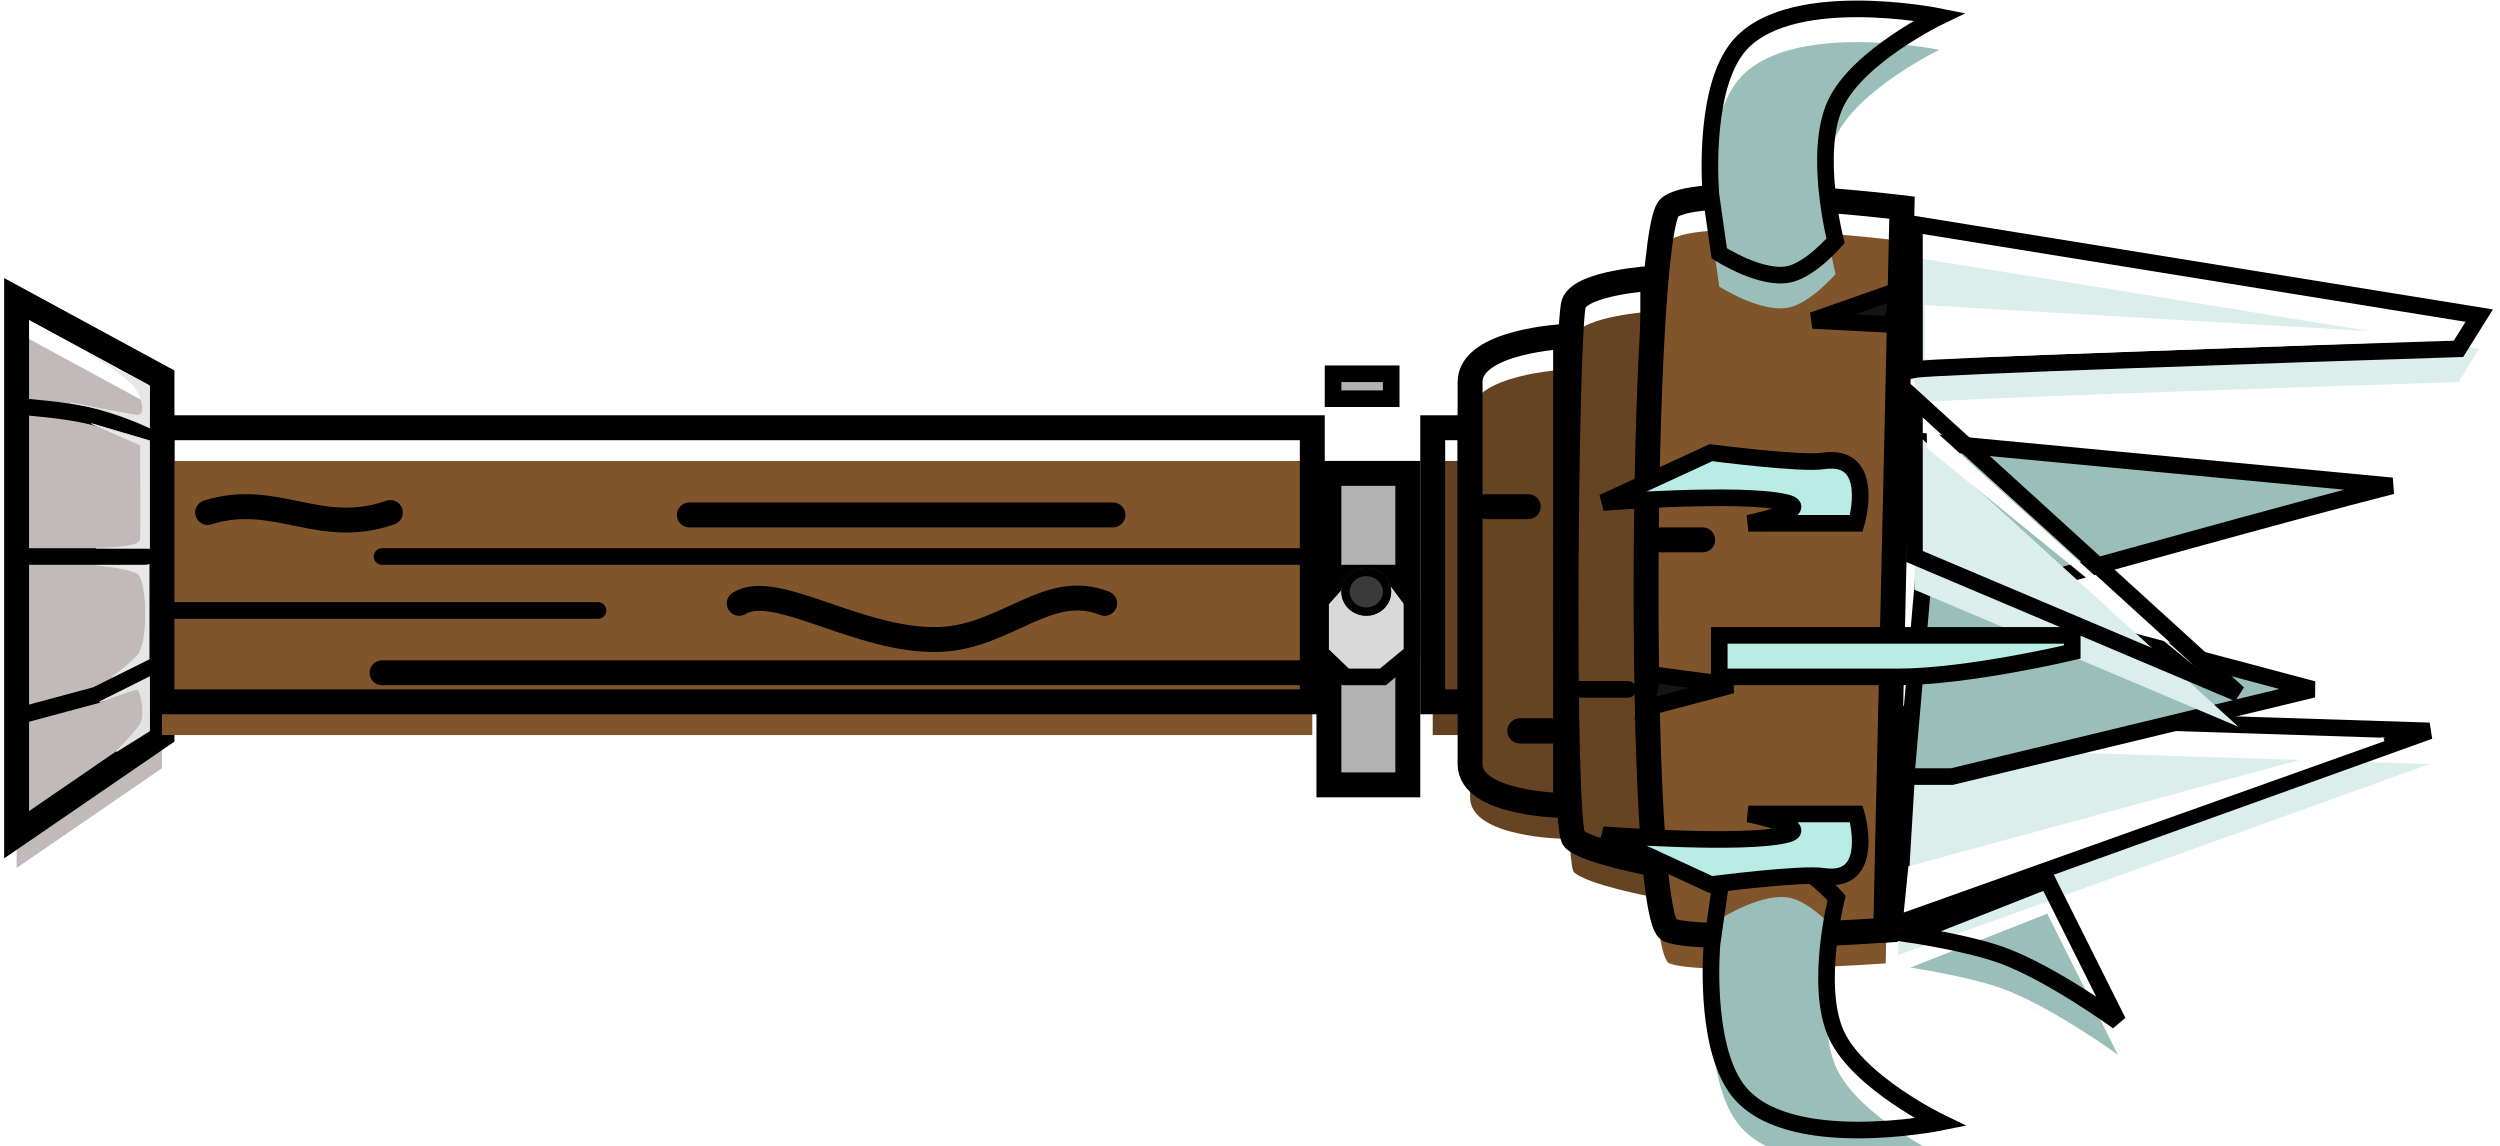 <svg width="301" height="138" viewBox="0 0 301 138" fill="none" xmlns="http://www.w3.org/2000/svg">
<g filter="url(#filter0_i_432_491)">
<path d="M292.5 88L228.5 111L230 86L292.5 88Z" fill="#DBEEEC"/>
</g>
<path d="M292.5 88L228.5 111L230 86L292.5 88Z" stroke="black" stroke-width="2" stroke-linecap="round"/>
<g filter="url(#filter1_i_432_491)">
<path d="M296 42C275 42.667 232.5 44.1 230.5 44.5V27L298.5 38L296 42Z" fill="#DBEEEC"/>
</g>
<path d="M296 42C275 42.667 232.5 44.1 230.5 44.5V27L298.5 38L296 42Z" stroke="black" stroke-width="2" stroke-linecap="round"/>
<g filter="url(#filter2_di_432_491)">
<path d="M288 50.5C275.5 53.667 249.1 61.1 247.5 61.5L230 45L288 50.5Z" fill="#9ABEBA"/>
<path d="M288 50.5C275.5 53.667 249.1 61.1 247.5 61.5L230 45L288 50.5Z" stroke="black" stroke-width="2" stroke-linecap="round"/>
</g>
<g filter="url(#filter3_di_432_491)">
<path d="M278.5 75L235 85.5H229.5L231.5 62.5L278.5 75Z" fill="#9ABEBA"/>
<path d="M278.5 75L235 85.5H229.5L231.5 62.5L278.5 75Z" stroke="black" stroke-width="2" stroke-linecap="round"/>
</g>
<g filter="url(#filter4_i_432_491)">
<path d="M255 123L246.5 106L230 112.5C230 112.5 236.854 113.51 241 115C246.926 117.13 255 123 255 123Z" fill="#9ABEBA"/>
</g>
<path d="M255 123L246.5 106L230 112.5C230 112.5 236.854 113.51 241 115C246.926 117.13 255 123 255 123Z" stroke="black" stroke-width="2" stroke-linecap="round"/>
<path d="M160.5 45V48H167.5V45H160.5Z" fill="#B3B2B2" stroke="black" stroke-width="2" stroke-linecap="round"/>
<path d="M161 87V90H168V87H161Z" fill="#B3B2B2" stroke="black" stroke-width="2" stroke-linecap="round"/>
<g filter="url(#filter5_i_432_491)">
<path d="M19.5 88.5L2 100.5V36L19.5 45.5V88.5Z" fill="#C2BABA"/>
</g>
<path d="M19.5 88.5L2 100.5V36L19.5 45.5V88.5Z" stroke="black" stroke-width="3" stroke-linecap="round"/>
<path d="M18 79.499L13.5 81.5C13.5 81.5 15 80.5 16.5 78.999C18 77.498 17.784 69.641 16.5 68.999C15.216 68.358 11.5 67.999 11.5 67.999H18V79.499Z" fill="#E7E7E7" stroke="#E7E7E7" stroke-width="0.1" stroke-linecap="round"/>
<path d="M3 49C3 49 7.62 49.341 10.5 50C13.509 50.689 18 52.5 18 52.5" stroke="black" stroke-width="2" stroke-linecap="round"/>
<path d="M3 67H17.5" stroke="black" stroke-width="2" stroke-linecap="round"/>
<path d="M3 86L11.571 83.692L19 80" stroke="black" stroke-width="2" stroke-linecap="round"/>
<g filter="url(#filter6_i_432_491)">
<path d="M158 51.5H19.5V84.5H158V51.5Z" fill="#81552B"/>
</g>
<path d="M158 51.5H19.5V84.5H158V51.5Z" stroke="black" stroke-width="3" stroke-linecap="round"/>
<g filter="url(#filter7_d_432_491)">
<path d="M89 68.642C93.338 65.926 103.543 73.347 113.169 72.987C121.145 72.689 126.183 65.926 133 68.642" stroke="black" stroke-width="3" stroke-linecap="round"/>
</g>
<g filter="url(#filter8_d_432_491)">
<path d="M25 57.706C33.172 55.118 38.5 60.706 47 57.706" stroke="black" stroke-width="3" stroke-linecap="round"/>
</g>
<g filter="url(#filter9_i_432_491)">
<path d="M177 84.5H172.5V51.5H177V84.5Z" fill="#624021"/>
</g>
<path d="M177 84.5H172.5V51.5H177V84.5Z" stroke="black" stroke-width="3" stroke-linecap="round"/>
<g filter="url(#filter10_i_432_491)">
<path d="M176.997 92C176.998 90 176.997 56 176.997 46C176.997 41.022 188.497 40.5 188.497 40.5V97C188.497 97 176.994 96.897 176.997 92Z" fill="#664322"/>
</g>
<path d="M176.997 92C176.998 90 176.997 56 176.997 46C176.997 41.022 188.497 40.5 188.497 40.5V97C188.497 97 176.994 96.897 176.997 92Z" stroke="black" stroke-width="3" stroke-linecap="round"/>
<g filter="url(#filter11_i_432_491)">
<path d="M198.996 33.5C198.996 33.5 190.493 34 189.496 36.5C188.5 39 187.996 99.5 189.496 101C190.996 102.5 198.996 104 198.996 104V33.5Z" fill="#664322"/>
</g>
<path d="M198.996 33.5C198.996 33.5 190.493 34 189.496 36.5C188.5 39 187.996 99.5 189.496 101C190.996 102.5 198.996 104 198.996 104V33.5Z" stroke="black" stroke-width="3" stroke-linecap="round"/>
<g filter="url(#filter12_i_432_491)">
<path d="M201.001 111.999C197.004 110.497 197.503 27.997 201.001 24.999C204.499 22 229.001 24.999 229.001 24.999L227.036 111.999C227.036 111.999 204.999 113.5 201.001 111.999Z" fill="#81552B"/>
</g>
<path d="M201.001 111.999C197.004 110.497 197.503 27.997 201.001 24.999C204.499 22 229.001 24.999 229.001 24.999L227.036 111.999C227.036 111.999 204.999 113.5 201.001 111.999Z" stroke="black" stroke-width="3" stroke-linecap="round"/>
<g filter="url(#filter13_di_432_491)">
<path d="M169.5 86.5H160V49H169.5V86.5Z" fill="#B3B2B2"/>
<path d="M169.5 86.5H160V49H169.5V86.5Z" stroke="black" stroke-width="3" stroke-linecap="round"/>
</g>
<g filter="url(#filter14_i_432_491)">
<path d="M220.999 12.5C218.263 18.334 220.999 29 220.999 29C220.999 29 218.081 32.379 215.499 33C212.135 33.809 206.999 30.5 206.999 30.5L206 23.5C206 23.5 204.927 11.544 208.999 6C214.739 -1.813 233.499 2 233.499 2C233.499 2 223.706 6.728 220.999 12.5Z" fill="#9ABEBA"/>
</g>
<path d="M220.999 12.5C218.263 18.334 220.999 29 220.999 29C220.999 29 218.081 32.379 215.499 33C212.135 33.809 206.999 30.5 206.999 30.5L206 23.5C206 23.5 204.927 11.544 208.999 6C214.739 -1.813 233.499 2 233.499 2C233.499 2 223.706 6.728 220.999 12.5Z" stroke="black" stroke-width="2" stroke-linecap="round"/>
<g filter="url(#filter15_i_432_491)">
<path d="M221.127 124.627C218.391 118.793 221.127 108.127 221.127 108.127C221.127 108.127 218.209 104.748 215.627 104.127C212.263 103.318 207.127 106.627 207.127 106.627L206.128 113.627C206.128 113.627 205.055 125.584 209.127 131.127C214.866 138.94 233.627 135.127 233.627 135.127C233.627 135.127 223.834 130.399 221.127 124.627Z" fill="#9ABEBA"/>
</g>
<path d="M221.127 124.627C218.391 118.793 221.127 108.127 221.127 108.127C221.127 108.127 218.209 104.748 215.627 104.127C212.263 103.318 207.127 106.627 207.127 106.627L206.128 113.627C206.128 113.627 205.055 125.584 209.127 131.127C214.866 138.94 233.627 135.127 233.627 135.127C233.627 135.127 223.834 130.399 221.127 124.627Z" stroke="black" stroke-width="2" stroke-linecap="round"/>
<g filter="url(#filter16_di_432_491)">
<path d="M223.5 55.003H210.5C210.5 55.003 218.49 53.341 215 52.501C209.685 51.221 193 52.501 193 52.501L206 46.5C206 46.5 216.811 47.906 219.5 47.5C225.99 46.52 223.5 55.003 223.5 55.003Z" fill="#B9ECE6"/>
<path d="M223.5 55.003H210.5C210.5 55.003 218.49 53.341 215 52.501C209.685 51.221 193 52.501 193 52.501L206 46.5C206 46.5 216.811 47.906 219.5 47.5C225.99 46.52 223.5 55.003 223.5 55.003Z" stroke="black" stroke-width="2" stroke-linecap="round"/>
</g>
<g filter="url(#filter17_di_432_491)">
<path d="M223.5 90H210.5C210.5 90 218.49 91.662 215 92.502C209.685 93.782 193 92.502 193 92.502L206 98.503C206 98.503 216.811 97.097 219.5 97.503C225.99 98.483 223.5 90 223.5 90Z" fill="#B9ECE6"/>
<path d="M223.5 90H210.5C210.5 90 218.49 91.662 215 92.502C209.685 93.782 193 92.502 193 92.502L206 98.503C206 98.503 216.811 97.097 219.5 97.503C225.99 98.483 223.5 90 223.5 90Z" stroke="black" stroke-width="2" stroke-linecap="round"/>
</g>
<g filter="url(#filter18_d_432_491)">
<path d="M21 69.5H72" stroke="black" stroke-width="2" stroke-linecap="round"/>
</g>
<g filter="url(#filter19_d_432_491)">
<path d="M83 58H134" stroke="black" stroke-width="3" stroke-linecap="round"/>
</g>
<g filter="url(#filter20_d_432_491)">
<path d="M179 57H184" stroke="black" stroke-width="3" stroke-linecap="round"/>
</g>
<g filter="url(#filter21_d_432_491)">
<path d="M200 61H205" stroke="black" stroke-width="3" stroke-linecap="round"/>
</g>
<g filter="url(#filter22_d_432_491)">
<path d="M183 84H188" stroke="black" stroke-width="3" stroke-linecap="round"/>
</g>
<g filter="url(#filter23_d_432_491)">
<path d="M183 84H188" stroke="black" stroke-width="3" stroke-linecap="round"/>
</g>
<g filter="url(#filter24_d_432_491)">
<path d="M189 79H196" stroke="black" stroke-width="2" stroke-linecap="round"/>
</g>
<path d="M208.533 82.499L198.098 85.256L199 81.233L208.533 82.499Z" fill="#161515" stroke="black" stroke-width="2" stroke-linecap="round"/>
<path d="M218.26 38.58L228.443 35L227.865 39.083L218.26 38.58Z" fill="#161515" stroke="black" stroke-width="2" stroke-linecap="round"/>
<g filter="url(#filter25_d_432_491)">
<path d="M46 63H160" stroke="black" stroke-width="2" stroke-linecap="round"/>
</g>
<g filter="url(#filter26_d_432_491)">
<path d="M46 77H160" stroke="black" stroke-width="3" stroke-linecap="round"/>
</g>
<path d="M287 89L229.5 109.5L230 104.5L287 89Z" fill="white" stroke="white" stroke-width="0.5" stroke-linecap="round"/>
<path d="M232 43L295 40.692L232 37V43Z" fill="white" stroke="white" stroke-width="0.5" stroke-linecap="round"/>
<g filter="url(#filter27_i_432_491)">
<path d="M269.5 83.5L230.5 48V67L269.5 83.5Z" fill="#DBEEEC"/>
</g>
<path d="M269.5 83.5L230.5 48V67L269.5 83.5Z" stroke="black" stroke-width="2" stroke-linecap="round"/>
<path d="M264 80L232 51V53.949L264 80Z" fill="white" stroke="white" stroke-width="0.01" stroke-linecap="round"/>
<g filter="url(#filter28_di_432_491)">
<path d="M228.5 73.5H207V68.5H249.5V70.5C249.5 70.5 236.896 73.5 228.5 73.5Z" fill="#B9ECE6"/>
<path d="M228.5 73.5H207V68.5H249.5V70.5C249.5 70.5 236.896 73.5 228.5 73.5Z" stroke="black" stroke-width="2" stroke-linecap="round"/>
</g>
<g filter="url(#filter29_di_432_491)">
<path d="M167.5 61L170 64.365V70.615L166.5 73.5H162L159 70.615V64.365L162 61H167.5Z" fill="#D9D9D9"/>
<path d="M167.5 61L170 64.365V70.615L166.5 73.5H162L159 70.615V64.365L162 61H167.5Z" stroke="black" stroke-width="2" stroke-linecap="round"/>
</g>
<g filter="url(#filter30_d_432_491)">
<ellipse cx="164.5" cy="67.25" rx="3" ry="2.885" fill="#3B3A3A"/>
<path d="M167 67.25C167 68.549 165.899 69.635 164.5 69.635C163.101 69.635 162 68.549 162 67.25C162 65.951 163.101 64.865 164.5 64.865C165.899 64.865 167 65.951 167 67.25Z" stroke="black"/>
</g>
<path d="M8.5 48.5C8.5 48.5 9.688 48.705 10.993 48.993C13.225 49.43 16.192 50 16.5 50C17.672 50 17.105 48.003 16.5 47C15.345 45.084 10.5 42.5 10.5 42.5L18 46.5V51.5C18 51.5 15.013 50.108 13 49.5C12.404 49.32 11.682 49.145 10.993 48.993C9.604 48.721 8.5 48.5 8.5 48.5Z" fill="#E7E7E7"/>
<path d="M8.5 48.5C8.5 48.5 11.277 48.98 13 49.5C15.013 50.108 18 51.5 18 51.5V46.5L10.5 42.5C10.5 42.5 15.345 45.084 16.5 47C17.105 48.003 17.672 50 16.5 50C16 50 8.5 48.5 8.5 48.5Z" stroke="#E7E7E7" stroke-width="0.1" stroke-linecap="round"/>
<path d="M11.539 65.999H11.976C13.249 65.988 16.86 65.877 16.923 64.965C17 63.856 16.923 53.586 16.923 53.586L11 51L14.5 52.034L18 53.069V65.999H11.976C11.704 66.001 11.539 65.999 11.539 65.999Z" fill="#E7E7E7"/>
<path d="M11.539 65.999H18V53.069L14.5 52.034L11 51L16.923 53.586C16.923 53.586 17 63.856 16.923 64.965C16.846 66.073 11.539 65.999 11.539 65.999Z" stroke="#E7E7E7" stroke-width="0.1" stroke-linecap="round"/>
<path d="M18 88L14 90.5C14 90.5 16.5 88 17 87C17.5 86 17 83 16.5 83C16 83 12 84.5 12 84.5L18 81.5V88Z" fill="#E3E3E3" stroke="#E7E7E7" stroke-width="0.1" stroke-linecap="round"/>
<defs>
<filter id="filter0_i_432_491" x="227.411" y="84.969" width="65.427" height="31.485" filterUnits="userSpaceOnUse" color-interpolation-filters="sRGB">
<feFlood flood-opacity="0" result="BackgroundImageFix"/>
<feBlend mode="normal" in="SourceGraphic" in2="BackgroundImageFix" result="shape"/>
<feColorMatrix in="SourceAlpha" type="matrix" values="0 0 0 0 0 0 0 0 0 0 0 0 0 0 0 0 0 0 127 0" result="hardAlpha"/>
<feOffset dy="4"/>
<feGaussianBlur stdDeviation="2"/>
<feComposite in2="hardAlpha" operator="arithmetic" k2="-1" k3="1"/>
<feColorMatrix type="matrix" values="0 0 0 0 0 0 0 0 0 0 0 0 0 0 0 0 0 0 0.25 0"/>
<feBlend mode="normal" in2="shape" result="effect1_innerShadow_432_491"/>
</filter>
<filter id="filter1_i_432_491" x="229.5" y="25.825" width="70.645" height="23.895" filterUnits="userSpaceOnUse" color-interpolation-filters="sRGB">
<feFlood flood-opacity="0" result="BackgroundImageFix"/>
<feBlend mode="normal" in="SourceGraphic" in2="BackgroundImageFix" result="shape"/>
<feColorMatrix in="SourceAlpha" type="matrix" values="0 0 0 0 0 0 0 0 0 0 0 0 0 0 0 0 0 0 127 0" result="hardAlpha"/>
<feOffset dy="4"/>
<feGaussianBlur stdDeviation="2"/>
<feComposite in2="hardAlpha" operator="arithmetic" k2="-1" k3="1"/>
<feColorMatrix type="matrix" values="0 0 0 0 0 0 0 0 0 0 0 0 0 0 0 0 0 0 0.25 0"/>
<feBlend mode="normal" in2="shape" result="effect1_innerShadow_432_491"/>
</filter>
<filter id="filter2_di_432_491" x="223.194" y="43.73" width="69.051" height="26.873" filterUnits="userSpaceOnUse" color-interpolation-filters="sRGB">
<feFlood flood-opacity="0" result="BackgroundImageFix"/>
<feColorMatrix in="SourceAlpha" type="matrix" values="0 0 0 0 0 0 0 0 0 0 0 0 0 0 0 0 0 0 127 0" result="hardAlpha"/>
<feOffset dy="4"/>
<feGaussianBlur stdDeviation="2"/>
<feComposite in2="hardAlpha" operator="out"/>
<feColorMatrix type="matrix" values="0 0 0 0 0 0 0 0 0 0 0 0 0 0 0 0 0 0 0.25 0"/>
<feBlend mode="normal" in2="BackgroundImageFix" result="effect1_dropShadow_432_491"/>
<feBlend mode="normal" in="SourceGraphic" in2="effect1_dropShadow_432_491" result="shape"/>
<feColorMatrix in="SourceAlpha" type="matrix" values="0 0 0 0 0 0 0 0 0 0 0 0 0 0 0 0 0 0 127 0" result="hardAlpha"/>
<feOffset dy="4"/>
<feGaussianBlur stdDeviation="4"/>
<feComposite in2="hardAlpha" operator="arithmetic" k2="-1" k3="1"/>
<feColorMatrix type="matrix" values="0 0 0 0 0 0 0 0 0 0 0 0 0 0 0 0 0 0 0.8 0"/>
<feBlend mode="normal" in2="shape" result="effect2_innerShadow_432_491"/>
</filter>
<filter id="filter3_di_432_491" x="224.409" y="61.228" width="58.348" height="33.272" filterUnits="userSpaceOnUse" color-interpolation-filters="sRGB">
<feFlood flood-opacity="0" result="BackgroundImageFix"/>
<feColorMatrix in="SourceAlpha" type="matrix" values="0 0 0 0 0 0 0 0 0 0 0 0 0 0 0 0 0 0 127 0" result="hardAlpha"/>
<feOffset dy="4"/>
<feGaussianBlur stdDeviation="2"/>
<feComposite in2="hardAlpha" operator="out"/>
<feColorMatrix type="matrix" values="0 0 0 0 0 0 0 0 0 0 0 0 0 0 0 0 0 0 0.25 0"/>
<feBlend mode="normal" in2="BackgroundImageFix" result="effect1_dropShadow_432_491"/>
<feBlend mode="normal" in="SourceGraphic" in2="effect1_dropShadow_432_491" result="shape"/>
<feColorMatrix in="SourceAlpha" type="matrix" values="0 0 0 0 0 0 0 0 0 0 0 0 0 0 0 0 0 0 127 0" result="hardAlpha"/>
<feOffset dy="4"/>
<feGaussianBlur stdDeviation="3"/>
<feComposite in2="hardAlpha" operator="arithmetic" k2="-1" k3="1"/>
<feColorMatrix type="matrix" values="0 0 0 0 0 0 0 0 0 0 0 0 0 0 0 0 0 0 0.8 0"/>
<feBlend mode="normal" in2="shape" result="effect2_innerShadow_432_491"/>
</filter>
<filter id="filter4_i_432_491" x="226.147" y="104.734" width="29.747" height="23.075" filterUnits="userSpaceOnUse" color-interpolation-filters="sRGB">
<feFlood flood-opacity="0" result="BackgroundImageFix"/>
<feBlend mode="normal" in="SourceGraphic" in2="BackgroundImageFix" result="shape"/>
<feColorMatrix in="SourceAlpha" type="matrix" values="0 0 0 0 0 0 0 0 0 0 0 0 0 0 0 0 0 0 127 0" result="hardAlpha"/>
<feOffset dy="4"/>
<feGaussianBlur stdDeviation="3"/>
<feComposite in2="hardAlpha" operator="arithmetic" k2="-1" k3="1"/>
<feColorMatrix type="matrix" values="0 0 0 0 0 0 0 0 0 0 0 0 0 0 0 0 0 0 0.6 0"/>
<feBlend mode="normal" in2="shape" result="effect1_innerShadow_432_491"/>
</filter>
<filter id="filter5_i_432_491" x="0.5" y="33.479" width="20.5" height="73.868" filterUnits="userSpaceOnUse" color-interpolation-filters="sRGB">
<feFlood flood-opacity="0" result="BackgroundImageFix"/>
<feBlend mode="normal" in="SourceGraphic" in2="BackgroundImageFix" result="shape"/>
<feColorMatrix in="SourceAlpha" type="matrix" values="0 0 0 0 0 0 0 0 0 0 0 0 0 0 0 0 0 0 127 0" result="hardAlpha"/>
<feOffset dy="4"/>
<feGaussianBlur stdDeviation="3.5"/>
<feComposite in2="hardAlpha" operator="arithmetic" k2="-1" k3="1"/>
<feColorMatrix type="matrix" values="0 0 0 0 0 0 0 0 0 0 0 0 0 0 0 0 0 0 0.7 0"/>
<feBlend mode="normal" in2="shape" result="effect1_innerShadow_432_491"/>
</filter>
<filter id="filter6_i_432_491" x="18" y="50" width="141.5" height="40" filterUnits="userSpaceOnUse" color-interpolation-filters="sRGB">
<feFlood flood-opacity="0" result="BackgroundImageFix"/>
<feBlend mode="normal" in="SourceGraphic" in2="BackgroundImageFix" result="shape"/>
<feColorMatrix in="SourceAlpha" type="matrix" values="0 0 0 0 0 0 0 0 0 0 0 0 0 0 0 0 0 0 127 0" result="hardAlpha"/>
<feOffset dy="4"/>
<feGaussianBlur stdDeviation="4"/>
<feComposite in2="hardAlpha" operator="arithmetic" k2="-1" k3="1"/>
<feColorMatrix type="matrix" values="0 0 0 0 0 0 0 0 0 0 0 0 0 0 0 0 0 0 0.8 0"/>
<feBlend mode="normal" in2="shape" result="effect1_innerShadow_432_491"/>
</filter>
<filter id="filter7_d_432_491" x="79.5" y="62.5" width="63" height="24" filterUnits="userSpaceOnUse" color-interpolation-filters="sRGB">
<feFlood flood-opacity="0" result="BackgroundImageFix"/>
<feColorMatrix in="SourceAlpha" type="matrix" values="0 0 0 0 0 0 0 0 0 0 0 0 0 0 0 0 0 0 127 0" result="hardAlpha"/>
<feOffset dy="4"/>
<feGaussianBlur stdDeviation="4"/>
<feComposite in2="hardAlpha" operator="out"/>
<feColorMatrix type="matrix" values="0 0 0 0 0 0 0 0 0 0 0 0 0 0 0 0 0 0 0.8 0"/>
<feBlend mode="normal" in2="BackgroundImageFix" result="effect1_dropShadow_432_491"/>
<feBlend mode="normal" in="SourceGraphic" in2="effect1_dropShadow_432_491" result="shape"/>
</filter>
<filter id="filter8_d_432_491" x="15.5" y="51.501" width="41" height="20.617" filterUnits="userSpaceOnUse" color-interpolation-filters="sRGB">
<feFlood flood-opacity="0" result="BackgroundImageFix"/>
<feColorMatrix in="SourceAlpha" type="matrix" values="0 0 0 0 0 0 0 0 0 0 0 0 0 0 0 0 0 0 127 0" result="hardAlpha"/>
<feOffset dy="4"/>
<feGaussianBlur stdDeviation="4"/>
<feComposite in2="hardAlpha" operator="out"/>
<feColorMatrix type="matrix" values="0 0 0 0 0 0 0 0 0 0 0 0 0 0 0 0 0 0 0.8 0"/>
<feBlend mode="normal" in2="BackgroundImageFix" result="effect1_dropShadow_432_491"/>
<feBlend mode="normal" in="SourceGraphic" in2="effect1_dropShadow_432_491" result="shape"/>
</filter>
<filter id="filter9_i_432_491" x="171" y="50" width="7.5" height="40" filterUnits="userSpaceOnUse" color-interpolation-filters="sRGB">
<feFlood flood-opacity="0" result="BackgroundImageFix"/>
<feBlend mode="normal" in="SourceGraphic" in2="BackgroundImageFix" result="shape"/>
<feColorMatrix in="SourceAlpha" type="matrix" values="0 0 0 0 0 0 0 0 0 0 0 0 0 0 0 0 0 0 127 0" result="hardAlpha"/>
<feOffset dy="4"/>
<feGaussianBlur stdDeviation="4"/>
<feComposite in2="hardAlpha" operator="arithmetic" k2="-1" k3="1"/>
<feColorMatrix type="matrix" values="0 0 0 0 0 0 0 0 0 0 0 0 0 0 0 0 0 0 0.8 0"/>
<feBlend mode="normal" in2="shape" result="effect1_innerShadow_432_491"/>
</filter>
<filter id="filter10_i_432_491" x="175.497" y="38.93" width="14.5" height="63.583" filterUnits="userSpaceOnUse" color-interpolation-filters="sRGB">
<feFlood flood-opacity="0" result="BackgroundImageFix"/>
<feBlend mode="normal" in="SourceGraphic" in2="BackgroundImageFix" result="shape"/>
<feColorMatrix in="SourceAlpha" type="matrix" values="0 0 0 0 0 0 0 0 0 0 0 0 0 0 0 0 0 0 127 0" result="hardAlpha"/>
<feOffset dy="4"/>
<feGaussianBlur stdDeviation="4"/>
<feComposite in2="hardAlpha" operator="arithmetic" k2="-1" k3="1"/>
<feColorMatrix type="matrix" values="0 0 0 0 0 0 0 0 0 0 0 0 0 0 0 0 0 0 0.8 0"/>
<feBlend mode="normal" in2="shape" result="effect1_innerShadow_432_491"/>
</filter>
<filter id="filter11_i_432_491" x="187.051" y="31.909" width="13.445" height="77.898" filterUnits="userSpaceOnUse" color-interpolation-filters="sRGB">
<feFlood flood-opacity="0" result="BackgroundImageFix"/>
<feBlend mode="normal" in="SourceGraphic" in2="BackgroundImageFix" result="shape"/>
<feColorMatrix in="SourceAlpha" type="matrix" values="0 0 0 0 0 0 0 0 0 0 0 0 0 0 0 0 0 0 127 0" result="hardAlpha"/>
<feOffset dy="4"/>
<feGaussianBlur stdDeviation="4"/>
<feComposite in2="hardAlpha" operator="arithmetic" k2="-1" k3="1"/>
<feColorMatrix type="matrix" values="0 0 0 0 0 0 0 0 0 0 0 0 0 0 0 0 0 0 0.8 0"/>
<feBlend mode="normal" in2="shape" result="effect1_innerShadow_432_491"/>
</filter>
<filter id="filter12_i_432_491" x="196.688" y="22.166" width="33.844" height="96" filterUnits="userSpaceOnUse" color-interpolation-filters="sRGB">
<feFlood flood-opacity="0" result="BackgroundImageFix"/>
<feBlend mode="normal" in="SourceGraphic" in2="BackgroundImageFix" result="shape"/>
<feColorMatrix in="SourceAlpha" type="matrix" values="0 0 0 0 0 0 0 0 0 0 0 0 0 0 0 0 0 0 127 0" result="hardAlpha"/>
<feOffset dy="4"/>
<feGaussianBlur stdDeviation="4"/>
<feComposite in2="hardAlpha" operator="arithmetic" k2="-1" k3="1"/>
<feColorMatrix type="matrix" values="0 0 0 0 0 0 0 0 0 0 0 0 0 0 0 0 0 0 0.8 0"/>
<feBlend mode="normal" in2="shape" result="effect1_innerShadow_432_491"/>
</filter>
<filter id="filter13_di_432_491" x="154.5" y="47.5" width="20.5" height="48.5" filterUnits="userSpaceOnUse" color-interpolation-filters="sRGB">
<feFlood flood-opacity="0" result="BackgroundImageFix"/>
<feColorMatrix in="SourceAlpha" type="matrix" values="0 0 0 0 0 0 0 0 0 0 0 0 0 0 0 0 0 0 127 0" result="hardAlpha"/>
<feOffset dy="4"/>
<feGaussianBlur stdDeviation="2"/>
<feComposite in2="hardAlpha" operator="out"/>
<feColorMatrix type="matrix" values="0 0 0 0 0 0 0 0 0 0 0 0 0 0 0 0 0 0 0.25 0"/>
<feBlend mode="normal" in2="BackgroundImageFix" result="effect1_dropShadow_432_491"/>
<feBlend mode="normal" in="SourceGraphic" in2="effect1_dropShadow_432_491" result="shape"/>
<feColorMatrix in="SourceAlpha" type="matrix" values="0 0 0 0 0 0 0 0 0 0 0 0 0 0 0 0 0 0 127 0" result="hardAlpha"/>
<feOffset dy="4"/>
<feGaussianBlur stdDeviation="3"/>
<feComposite in2="hardAlpha" operator="arithmetic" k2="-1" k3="1"/>
<feColorMatrix type="matrix" values="0 0 0 0 0 0 0 0 0 0 0 0 0 0 0 0 0 0 0.8 0"/>
<feBlend mode="normal" in2="shape" result="effect2_innerShadow_432_491"/>
</filter>
<filter id="filter14_i_432_491" x="204.872" y="0.07" width="31.733" height="38.057" filterUnits="userSpaceOnUse" color-interpolation-filters="sRGB">
<feFlood flood-opacity="0" result="BackgroundImageFix"/>
<feBlend mode="normal" in="SourceGraphic" in2="BackgroundImageFix" result="shape"/>
<feColorMatrix in="SourceAlpha" type="matrix" values="0 0 0 0 0 0 0 0 0 0 0 0 0 0 0 0 0 0 127 0" result="hardAlpha"/>
<feOffset dy="4"/>
<feGaussianBlur stdDeviation="2"/>
<feComposite in2="hardAlpha" operator="arithmetic" k2="-1" k3="1"/>
<feColorMatrix type="matrix" values="0 0 0 0 0 0 0 0 0 0 0 0 0 0 0 0 0 0 0.8 0"/>
<feBlend mode="normal" in2="shape" result="effect1_innerShadow_432_491"/>
</filter>
<filter id="filter15_i_432_491" x="205" y="103" width="31.733" height="38.057" filterUnits="userSpaceOnUse" color-interpolation-filters="sRGB">
<feFlood flood-opacity="0" result="BackgroundImageFix"/>
<feBlend mode="normal" in="SourceGraphic" in2="BackgroundImageFix" result="shape"/>
<feColorMatrix in="SourceAlpha" type="matrix" values="0 0 0 0 0 0 0 0 0 0 0 0 0 0 0 0 0 0 127 0" result="hardAlpha"/>
<feOffset dy="4"/>
<feGaussianBlur stdDeviation="2"/>
<feComposite in2="hardAlpha" operator="arithmetic" k2="-1" k3="1"/>
<feColorMatrix type="matrix" values="0 0 0 0 0 0 0 0 0 0 0 0 0 0 0 0 0 0 0.8 0"/>
<feBlend mode="normal" in2="shape" result="effect1_innerShadow_432_491"/>
</filter>
<filter id="filter16_di_432_491" x="188.581" y="45.471" width="40.389" height="18.532" filterUnits="userSpaceOnUse" color-interpolation-filters="sRGB">
<feFlood flood-opacity="0" result="BackgroundImageFix"/>
<feColorMatrix in="SourceAlpha" type="matrix" values="0 0 0 0 0 0 0 0 0 0 0 0 0 0 0 0 0 0 127 0" result="hardAlpha"/>
<feOffset dy="4"/>
<feGaussianBlur stdDeviation="2"/>
<feComposite in2="hardAlpha" operator="out"/>
<feColorMatrix type="matrix" values="0 0 0 0 0 0 0 0 0 0 0 0 0 0 0 0 0 0 0.25 0"/>
<feBlend mode="normal" in2="BackgroundImageFix" result="effect1_dropShadow_432_491"/>
<feBlend mode="normal" in="SourceGraphic" in2="effect1_dropShadow_432_491" result="shape"/>
<feColorMatrix in="SourceAlpha" type="matrix" values="0 0 0 0 0 0 0 0 0 0 0 0 0 0 0 0 0 0 127 0" result="hardAlpha"/>
<feOffset dy="4"/>
<feGaussianBlur stdDeviation="3"/>
<feComposite in2="hardAlpha" operator="arithmetic" k2="-1" k3="1"/>
<feColorMatrix type="matrix" values="0 0 0 0 0 0 0 0 0 0 0 0 0 0 0 0 0 0 0.8 0"/>
<feBlend mode="normal" in2="shape" result="effect2_innerShadow_432_491"/>
</filter>
<filter id="filter17_di_432_491" x="188.581" y="89" width="40.389" height="18.532" filterUnits="userSpaceOnUse" color-interpolation-filters="sRGB">
<feFlood flood-opacity="0" result="BackgroundImageFix"/>
<feColorMatrix in="SourceAlpha" type="matrix" values="0 0 0 0 0 0 0 0 0 0 0 0 0 0 0 0 0 0 127 0" result="hardAlpha"/>
<feOffset dy="4"/>
<feGaussianBlur stdDeviation="2"/>
<feComposite in2="hardAlpha" operator="out"/>
<feColorMatrix type="matrix" values="0 0 0 0 0 0 0 0 0 0 0 0 0 0 0 0 0 0 0.8 0"/>
<feBlend mode="normal" in2="BackgroundImageFix" result="effect1_dropShadow_432_491"/>
<feBlend mode="normal" in="SourceGraphic" in2="effect1_dropShadow_432_491" result="shape"/>
<feColorMatrix in="SourceAlpha" type="matrix" values="0 0 0 0 0 0 0 0 0 0 0 0 0 0 0 0 0 0 127 0" result="hardAlpha"/>
<feOffset dy="4"/>
<feGaussianBlur stdDeviation="3"/>
<feComposite in2="hardAlpha" operator="arithmetic" k2="-1" k3="1"/>
<feColorMatrix type="matrix" values="0 0 0 0 0 0 0 0 0 0 0 0 0 0 0 0 0 0 0.7 0"/>
<feBlend mode="normal" in2="shape" result="effect2_innerShadow_432_491"/>
</filter>
<filter id="filter18_d_432_491" x="12" y="64.5" width="69" height="18" filterUnits="userSpaceOnUse" color-interpolation-filters="sRGB">
<feFlood flood-opacity="0" result="BackgroundImageFix"/>
<feColorMatrix in="SourceAlpha" type="matrix" values="0 0 0 0 0 0 0 0 0 0 0 0 0 0 0 0 0 0 127 0" result="hardAlpha"/>
<feOffset dy="4"/>
<feGaussianBlur stdDeviation="4"/>
<feComposite in2="hardAlpha" operator="out"/>
<feColorMatrix type="matrix" values="0 0 0 0 0 0 0 0 0 0 0 0 0 0 0 0 0 0 0.8 0"/>
<feBlend mode="normal" in2="BackgroundImageFix" result="effect1_dropShadow_432_491"/>
<feBlend mode="normal" in="SourceGraphic" in2="effect1_dropShadow_432_491" result="shape"/>
</filter>
<filter id="filter19_d_432_491" x="73.5" y="52.5" width="70" height="19" filterUnits="userSpaceOnUse" color-interpolation-filters="sRGB">
<feFlood flood-opacity="0" result="BackgroundImageFix"/>
<feColorMatrix in="SourceAlpha" type="matrix" values="0 0 0 0 0 0 0 0 0 0 0 0 0 0 0 0 0 0 127 0" result="hardAlpha"/>
<feOffset dy="4"/>
<feGaussianBlur stdDeviation="4"/>
<feComposite in2="hardAlpha" operator="out"/>
<feColorMatrix type="matrix" values="0 0 0 0 0 0 0 0 0 0 0 0 0 0 0 0 0 0 0.8 0"/>
<feBlend mode="normal" in2="BackgroundImageFix" result="effect1_dropShadow_432_491"/>
<feBlend mode="normal" in="SourceGraphic" in2="effect1_dropShadow_432_491" result="shape"/>
</filter>
<filter id="filter20_d_432_491" x="169.5" y="51.5" width="24" height="19" filterUnits="userSpaceOnUse" color-interpolation-filters="sRGB">
<feFlood flood-opacity="0" result="BackgroundImageFix"/>
<feColorMatrix in="SourceAlpha" type="matrix" values="0 0 0 0 0 0 0 0 0 0 0 0 0 0 0 0 0 0 127 0" result="hardAlpha"/>
<feOffset dy="4"/>
<feGaussianBlur stdDeviation="4"/>
<feComposite in2="hardAlpha" operator="out"/>
<feColorMatrix type="matrix" values="0 0 0 0 0 0 0 0 0 0 0 0 0 0 0 0 0 0 0.8 0"/>
<feBlend mode="normal" in2="BackgroundImageFix" result="effect1_dropShadow_432_491"/>
<feBlend mode="normal" in="SourceGraphic" in2="effect1_dropShadow_432_491" result="shape"/>
</filter>
<filter id="filter21_d_432_491" x="190.5" y="55.5" width="24" height="19" filterUnits="userSpaceOnUse" color-interpolation-filters="sRGB">
<feFlood flood-opacity="0" result="BackgroundImageFix"/>
<feColorMatrix in="SourceAlpha" type="matrix" values="0 0 0 0 0 0 0 0 0 0 0 0 0 0 0 0 0 0 127 0" result="hardAlpha"/>
<feOffset dy="4"/>
<feGaussianBlur stdDeviation="4"/>
<feComposite in2="hardAlpha" operator="out"/>
<feColorMatrix type="matrix" values="0 0 0 0 0 0 0 0 0 0 0 0 0 0 0 0 0 0 0.8 0"/>
<feBlend mode="normal" in2="BackgroundImageFix" result="effect1_dropShadow_432_491"/>
<feBlend mode="normal" in="SourceGraphic" in2="effect1_dropShadow_432_491" result="shape"/>
</filter>
<filter id="filter22_d_432_491" x="173.5" y="78.5" width="24" height="19" filterUnits="userSpaceOnUse" color-interpolation-filters="sRGB">
<feFlood flood-opacity="0" result="BackgroundImageFix"/>
<feColorMatrix in="SourceAlpha" type="matrix" values="0 0 0 0 0 0 0 0 0 0 0 0 0 0 0 0 0 0 127 0" result="hardAlpha"/>
<feOffset dy="4"/>
<feGaussianBlur stdDeviation="4"/>
<feComposite in2="hardAlpha" operator="out"/>
<feColorMatrix type="matrix" values="0 0 0 0 0 0 0 0 0 0 0 0 0 0 0 0 0 0 0.8 0"/>
<feBlend mode="normal" in2="BackgroundImageFix" result="effect1_dropShadow_432_491"/>
<feBlend mode="normal" in="SourceGraphic" in2="effect1_dropShadow_432_491" result="shape"/>
</filter>
<filter id="filter23_d_432_491" x="173.5" y="78.5" width="24" height="19" filterUnits="userSpaceOnUse" color-interpolation-filters="sRGB">
<feFlood flood-opacity="0" result="BackgroundImageFix"/>
<feColorMatrix in="SourceAlpha" type="matrix" values="0 0 0 0 0 0 0 0 0 0 0 0 0 0 0 0 0 0 127 0" result="hardAlpha"/>
<feOffset dy="4"/>
<feGaussianBlur stdDeviation="4"/>
<feComposite in2="hardAlpha" operator="out"/>
<feColorMatrix type="matrix" values="0 0 0 0 0 0 0 0 0 0 0 0 0 0 0 0 0 0 0.8 0"/>
<feBlend mode="normal" in2="BackgroundImageFix" result="effect1_dropShadow_432_491"/>
<feBlend mode="normal" in="SourceGraphic" in2="effect1_dropShadow_432_491" result="shape"/>
</filter>
<filter id="filter24_d_432_491" x="180" y="74" width="25" height="18" filterUnits="userSpaceOnUse" color-interpolation-filters="sRGB">
<feFlood flood-opacity="0" result="BackgroundImageFix"/>
<feColorMatrix in="SourceAlpha" type="matrix" values="0 0 0 0 0 0 0 0 0 0 0 0 0 0 0 0 0 0 127 0" result="hardAlpha"/>
<feOffset dy="4"/>
<feGaussianBlur stdDeviation="4"/>
<feComposite in2="hardAlpha" operator="out"/>
<feColorMatrix type="matrix" values="0 0 0 0 0 0 0 0 0 0 0 0 0 0 0 0 0 0 0.8 0"/>
<feBlend mode="normal" in2="BackgroundImageFix" result="effect1_dropShadow_432_491"/>
<feBlend mode="normal" in="SourceGraphic" in2="effect1_dropShadow_432_491" result="shape"/>
</filter>
<filter id="filter25_d_432_491" x="37" y="58" width="132" height="18" filterUnits="userSpaceOnUse" color-interpolation-filters="sRGB">
<feFlood flood-opacity="0" result="BackgroundImageFix"/>
<feColorMatrix in="SourceAlpha" type="matrix" values="0 0 0 0 0 0 0 0 0 0 0 0 0 0 0 0 0 0 127 0" result="hardAlpha"/>
<feOffset dy="4"/>
<feGaussianBlur stdDeviation="4"/>
<feComposite in2="hardAlpha" operator="out"/>
<feColorMatrix type="matrix" values="0 0 0 0 0 0 0 0 0 0 0 0 0 0 0 0 0 0 0.8 0"/>
<feBlend mode="normal" in2="BackgroundImageFix" result="effect1_dropShadow_432_491"/>
<feBlend mode="normal" in="SourceGraphic" in2="effect1_dropShadow_432_491" result="shape"/>
</filter>
<filter id="filter26_d_432_491" x="36.5" y="71.5" width="133" height="19" filterUnits="userSpaceOnUse" color-interpolation-filters="sRGB">
<feFlood flood-opacity="0" result="BackgroundImageFix"/>
<feColorMatrix in="SourceAlpha" type="matrix" values="0 0 0 0 0 0 0 0 0 0 0 0 0 0 0 0 0 0 127 0" result="hardAlpha"/>
<feOffset dy="4"/>
<feGaussianBlur stdDeviation="4"/>
<feComposite in2="hardAlpha" operator="out"/>
<feColorMatrix type="matrix" values="0 0 0 0 0 0 0 0 0 0 0 0 0 0 0 0 0 0 0.8 0"/>
<feBlend mode="normal" in2="BackgroundImageFix" result="effect1_dropShadow_432_491"/>
<feBlend mode="normal" in="SourceGraphic" in2="effect1_dropShadow_432_491" result="shape"/>
</filter>
<filter id="filter27_i_432_491" x="229.5" y="45.737" width="40.673" height="42.683" filterUnits="userSpaceOnUse" color-interpolation-filters="sRGB">
<feFlood flood-opacity="0" result="BackgroundImageFix"/>
<feBlend mode="normal" in="SourceGraphic" in2="BackgroundImageFix" result="shape"/>
<feColorMatrix in="SourceAlpha" type="matrix" values="0 0 0 0 0 0 0 0 0 0 0 0 0 0 0 0 0 0 127 0" result="hardAlpha"/>
<feOffset dy="4"/>
<feGaussianBlur stdDeviation="2"/>
<feComposite in2="hardAlpha" operator="arithmetic" k2="-1" k3="1"/>
<feColorMatrix type="matrix" values="0 0 0 0 0 0 0 0 0 0 0 0 0 0 0 0 0 0 0.25 0"/>
<feBlend mode="normal" in2="shape" result="effect1_innerShadow_432_491"/>
</filter>
<filter id="filter28_di_432_491" x="202" y="67.5" width="52.5" height="15" filterUnits="userSpaceOnUse" color-interpolation-filters="sRGB">
<feFlood flood-opacity="0" result="BackgroundImageFix"/>
<feColorMatrix in="SourceAlpha" type="matrix" values="0 0 0 0 0 0 0 0 0 0 0 0 0 0 0 0 0 0 127 0" result="hardAlpha"/>
<feOffset dy="4"/>
<feGaussianBlur stdDeviation="2"/>
<feComposite in2="hardAlpha" operator="out"/>
<feColorMatrix type="matrix" values="0 0 0 0 0 0 0 0 0 0 0 0 0 0 0 0 0 0 0.25 0"/>
<feBlend mode="normal" in2="BackgroundImageFix" result="effect1_dropShadow_432_491"/>
<feBlend mode="normal" in="SourceGraphic" in2="effect1_dropShadow_432_491" result="shape"/>
<feColorMatrix in="SourceAlpha" type="matrix" values="0 0 0 0 0 0 0 0 0 0 0 0 0 0 0 0 0 0 127 0" result="hardAlpha"/>
<feOffset dy="4"/>
<feGaussianBlur stdDeviation="3"/>
<feComposite in2="hardAlpha" operator="arithmetic" k2="-1" k3="1"/>
<feColorMatrix type="matrix" values="0 0 0 0 0 0 0 0 0 0 0 0 0 0 0 0 0 0 0.4 0"/>
<feBlend mode="normal" in2="shape" result="effect2_innerShadow_432_491"/>
</filter>
<filter id="filter29_di_432_491" x="154" y="60" width="21" height="22.5" filterUnits="userSpaceOnUse" color-interpolation-filters="sRGB">
<feFlood flood-opacity="0" result="BackgroundImageFix"/>
<feColorMatrix in="SourceAlpha" type="matrix" values="0 0 0 0 0 0 0 0 0 0 0 0 0 0 0 0 0 0 127 0" result="hardAlpha"/>
<feOffset dy="4"/>
<feGaussianBlur stdDeviation="2"/>
<feComposite in2="hardAlpha" operator="out"/>
<feColorMatrix type="matrix" values="0 0 0 0 0 0 0 0 0 0 0 0 0 0 0 0 0 0 0.25 0"/>
<feBlend mode="normal" in2="BackgroundImageFix" result="effect1_dropShadow_432_491"/>
<feBlend mode="normal" in="SourceGraphic" in2="effect1_dropShadow_432_491" result="shape"/>
<feColorMatrix in="SourceAlpha" type="matrix" values="0 0 0 0 0 0 0 0 0 0 0 0 0 0 0 0 0 0 127 0" result="hardAlpha"/>
<feOffset dy="4"/>
<feGaussianBlur stdDeviation="3"/>
<feComposite in2="hardAlpha" operator="arithmetic" k2="-1" k3="1"/>
<feColorMatrix type="matrix" values="0 0 0 0 0 0 0 0 0 0 0 0 0 0 0 0 0 0 0.8 0"/>
<feBlend mode="normal" in2="shape" result="effect2_innerShadow_432_491"/>
</filter>
<filter id="filter30_d_432_491" x="157.5" y="64.365" width="14" height="13.769" filterUnits="userSpaceOnUse" color-interpolation-filters="sRGB">
<feFlood flood-opacity="0" result="BackgroundImageFix"/>
<feColorMatrix in="SourceAlpha" type="matrix" values="0 0 0 0 0 0 0 0 0 0 0 0 0 0 0 0 0 0 127 0" result="hardAlpha"/>
<feOffset dy="4"/>
<feGaussianBlur stdDeviation="2"/>
<feComposite in2="hardAlpha" operator="out"/>
<feColorMatrix type="matrix" values="0 0 0 0 0 0 0 0 0 0 0 0 0 0 0 0 0 0 0.8 0"/>
<feBlend mode="normal" in2="BackgroundImageFix" result="effect1_dropShadow_432_491"/>
<feBlend mode="normal" in="SourceGraphic" in2="effect1_dropShadow_432_491" result="shape"/>
</filter>
</defs>
</svg>
